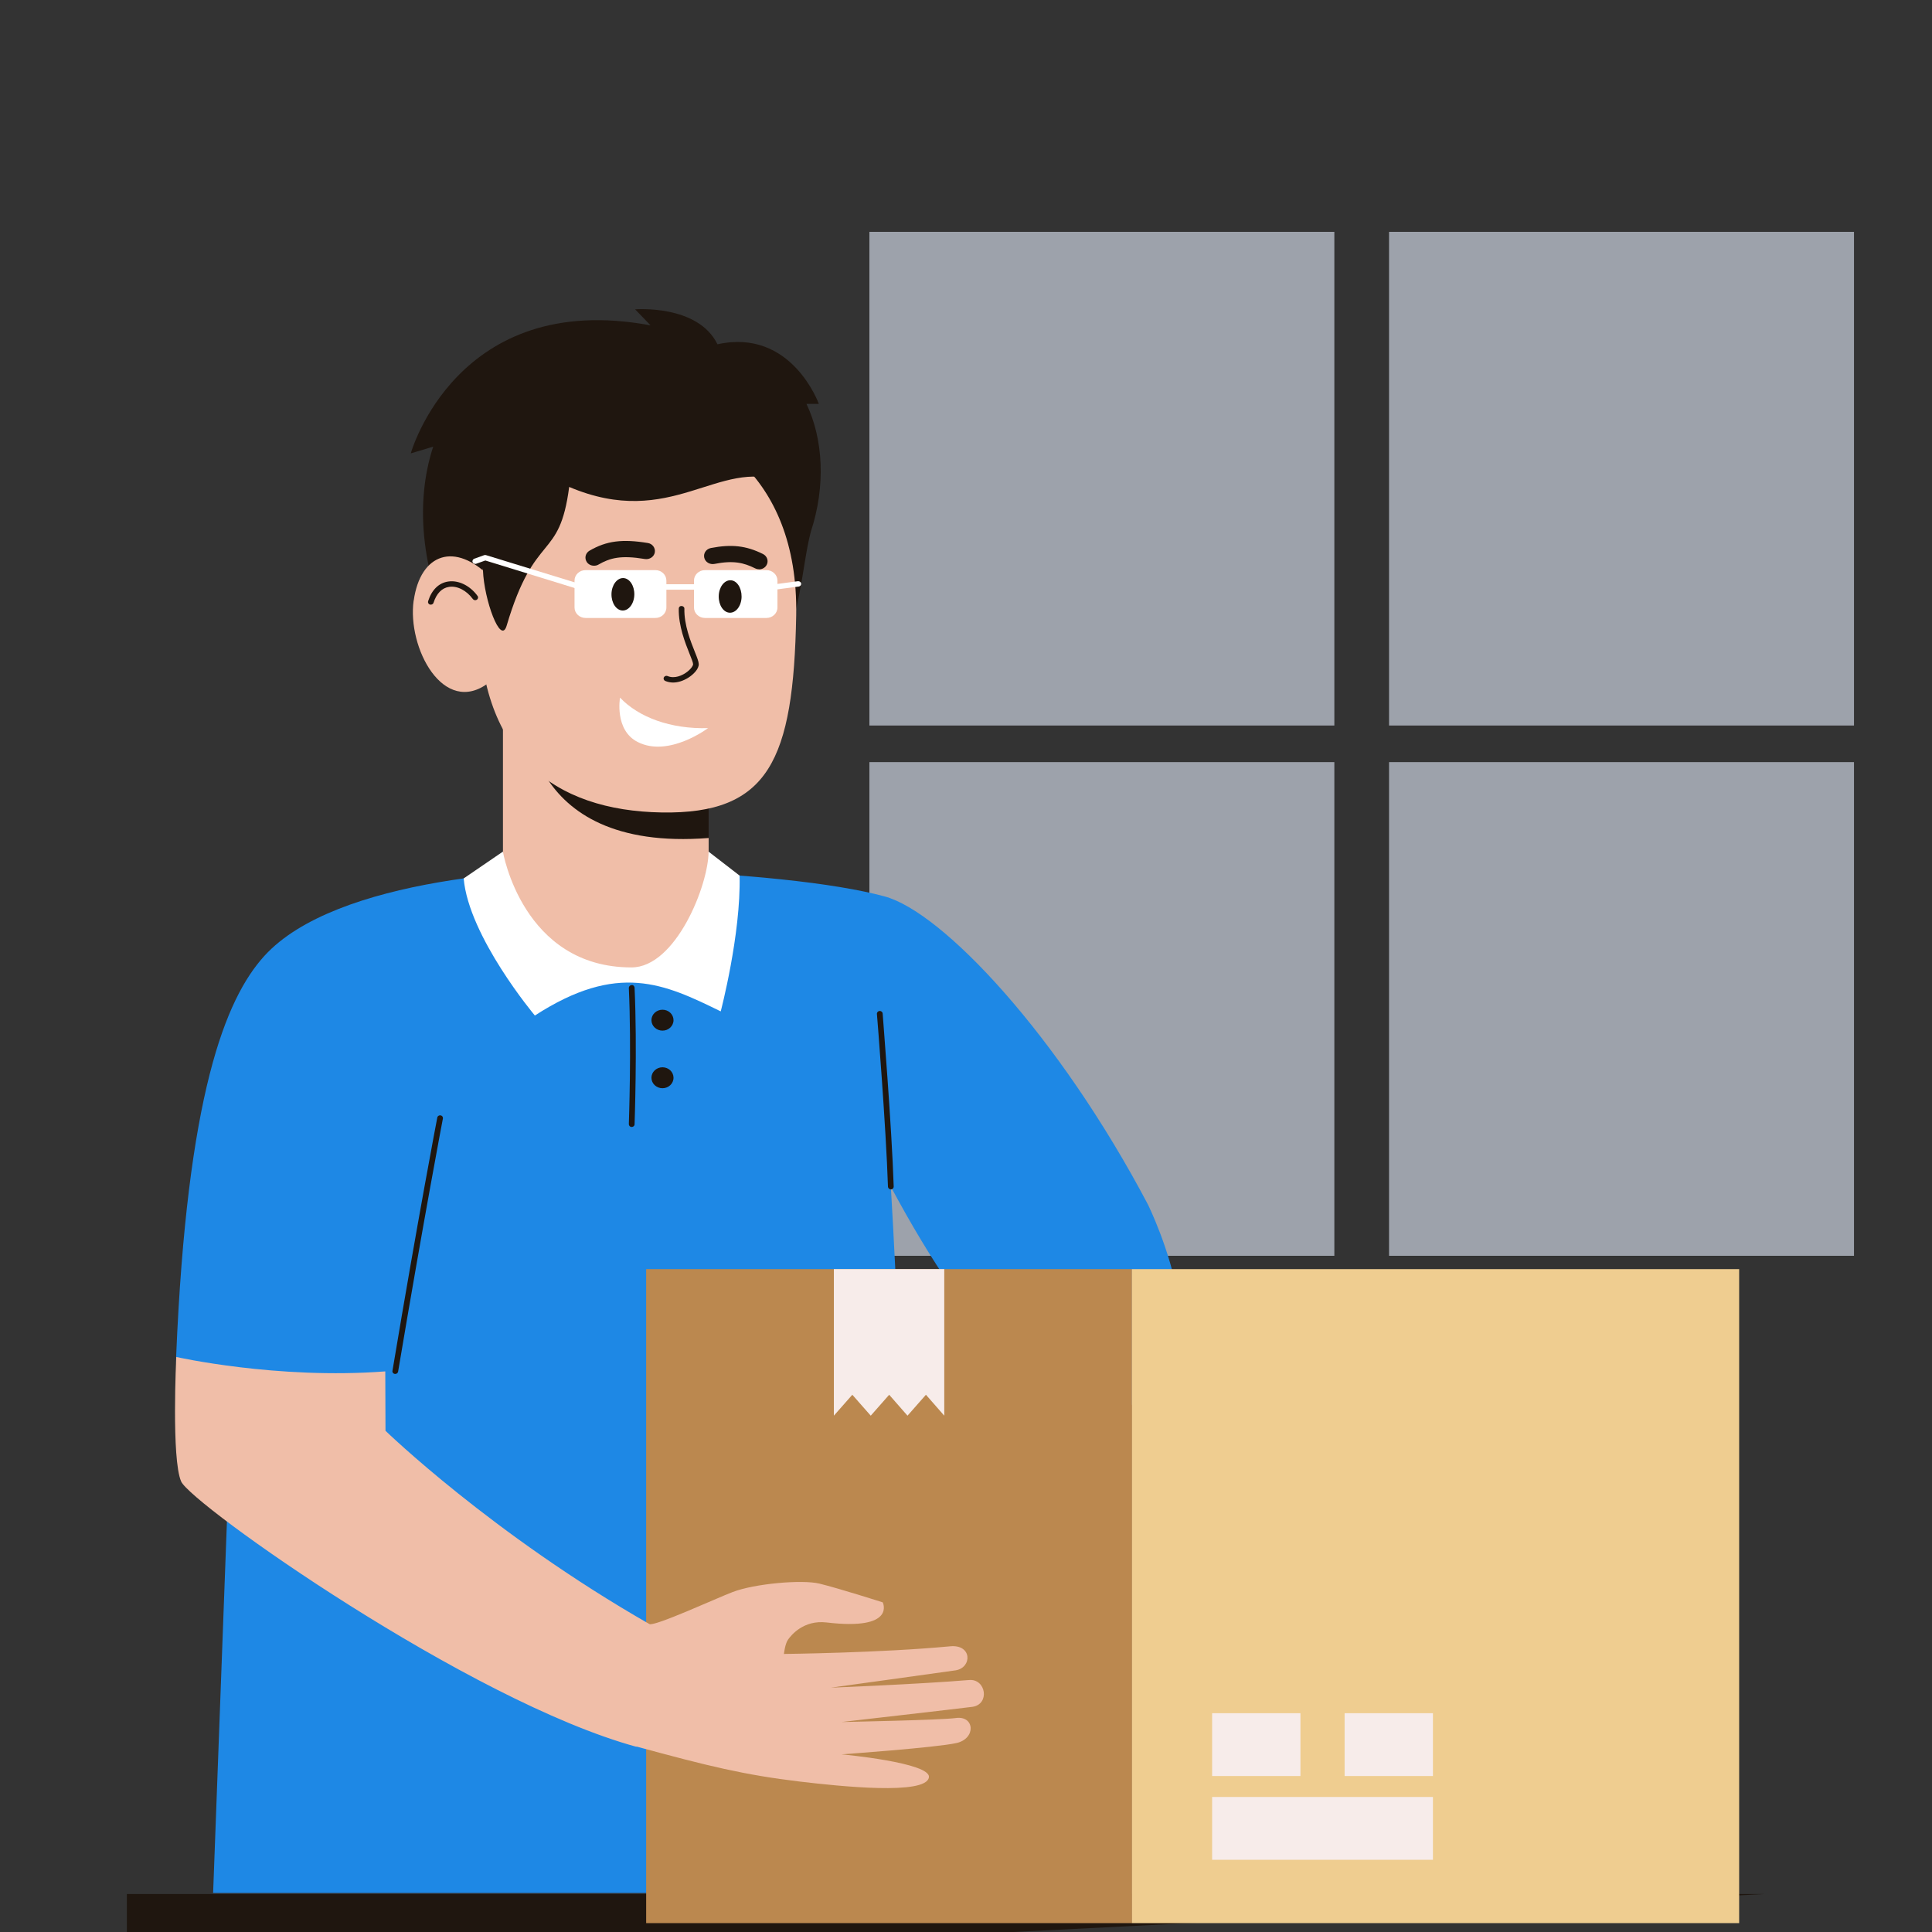 <svg width="64" height="64" viewBox="0 0 64 64" fill="none" xmlns="http://www.w3.org/2000/svg">
<rect x="0" y="0" width="64" height="64" fill="#333333" stroke="none"/>
<g clip-path="url(#clip0_557_55422)">
<g opacity="0.7">
<path d="M44.202 7.68H28.8V24.034H44.202V7.68Z" fill="#CBD1DE"/>
<path d="M61.416 7.68H46.014V24.034H61.416V7.68Z" fill="#CBD1DE"/>
<path d="M44.202 25.246H28.8V41.6H44.202V25.246Z" fill="#CBD1DE"/>
<path d="M61.416 25.246H46.014V41.6H61.416V25.246Z" fill="#CBD1DE"/>
</g>
<path d="M58.468 62.742L4.203 65.484V62.742H58.468Z" fill="#1F160F"/>
<path d="M23.475 29.633L16.661 29.765V23.38H23.475V29.633Z" fill="#F0BEA8"/>
<path d="M23.475 27.76V23.38H17.426C17.426 23.38 17.21 28.249 23.475 27.76Z" fill="#1F160F"/>
<path d="M26.719 13.379H27.125C27.125 13.379 26.225 10.861 23.767 11.405C23.12 10.077 21.039 10.247 21.039 10.247L21.551 10.778C15.129 9.581 13.607 15.019 13.607 15.019L14.35 14.797C13.728 16.697 13.926 19.104 15.283 21.698L25.709 21.892C26.532 20.533 26.558 18.75 26.861 17.61C27.355 16.104 27.275 14.554 26.715 13.379H26.719Z" fill="#1F160F"/>
<path d="M26.375 20.391C26.287 25.194 25.46 26.973 21.92 26.914C18.383 26.855 15.783 25.017 15.874 20.217C15.962 15.421 19.257 13.857 21.243 13.892C23.233 13.923 26.462 15.595 26.375 20.391Z" fill="#F0BEA8"/>
<path d="M13.706 19.891C13.926 18.331 15.074 17.929 16.255 19.132L16.19 22.617C14.69 23.755 13.483 21.452 13.703 19.891H13.706Z" fill="#F0BEA8"/>
<path d="M14.27 20.03C14.27 20.03 14.251 20.03 14.244 20.027C14.193 20.013 14.167 19.961 14.182 19.916C14.299 19.541 14.537 19.309 14.847 19.264C15.188 19.212 15.572 19.399 15.82 19.742C15.85 19.784 15.839 19.839 15.795 19.867C15.751 19.895 15.692 19.884 15.663 19.843C15.455 19.558 15.144 19.399 14.877 19.441C14.639 19.475 14.46 19.659 14.361 19.968C14.35 20.006 14.31 20.03 14.27 20.03Z" fill="#1F160F"/>
<path d="M18.852 16.129C22.246 17.571 23.807 15.14 25.914 15.962C26.949 16.364 26.133 12.897 21.69 12.824C16.131 12.73 15.966 18.029 15.999 18.896C16.035 19.864 16.584 21.386 16.782 20.731C17.718 17.558 18.53 18.622 18.855 16.129H18.852Z" fill="#1F160F"/>
<path d="M19.398 20.471H21.709C21.912 20.471 22.075 20.316 22.075 20.124V19.233C22.075 19.041 21.912 18.886 21.709 18.886H19.398C19.196 18.886 19.032 19.041 19.032 19.233V20.124C19.032 20.316 19.196 20.471 19.398 20.471Z" fill="white"/>
<path d="M23.355 20.471H25.388C25.59 20.471 25.754 20.316 25.754 20.124V19.233C25.754 19.041 25.59 18.886 25.388 18.886H23.355C23.153 18.886 22.989 19.041 22.989 19.233V20.124C22.989 20.316 23.153 20.471 23.355 20.471Z" fill="white"/>
<path d="M23.121 19.534H21.797C21.746 19.534 21.702 19.493 21.702 19.444C21.702 19.396 21.746 19.354 21.797 19.354H23.121C23.172 19.354 23.216 19.396 23.216 19.444C23.216 19.493 23.172 19.534 23.121 19.534Z" fill="white"/>
<path d="M19.233 19.534C19.233 19.534 19.215 19.534 19.204 19.531L16.077 18.567L15.777 18.674C15.729 18.692 15.675 18.667 15.656 18.622C15.638 18.577 15.664 18.525 15.711 18.508L16.04 18.39C16.062 18.383 16.084 18.383 16.102 18.39L19.262 19.361C19.314 19.375 19.339 19.427 19.325 19.475C19.31 19.514 19.273 19.538 19.233 19.538V19.534Z" fill="white"/>
<path d="M25.659 19.534C25.611 19.534 25.571 19.503 25.563 19.458C25.556 19.41 25.593 19.364 25.644 19.358L26.434 19.253C26.485 19.25 26.533 19.281 26.54 19.33C26.547 19.378 26.511 19.423 26.459 19.43L25.669 19.534C25.669 19.534 25.662 19.534 25.655 19.534H25.659Z" fill="white"/>
<path d="M22.302 22.61C22.21 22.61 22.123 22.593 22.038 22.558C21.991 22.538 21.969 22.485 21.991 22.44C22.013 22.395 22.068 22.375 22.115 22.395C22.349 22.496 22.602 22.364 22.697 22.302C22.872 22.191 22.96 22.055 22.96 22.003C22.96 21.948 22.902 21.809 22.843 21.66C22.697 21.293 22.474 20.734 22.485 20.162C22.485 20.113 22.518 20.072 22.58 20.075C22.631 20.075 22.675 20.117 22.671 20.165C22.66 20.703 22.876 21.241 23.019 21.598C23.096 21.788 23.143 21.913 23.147 21.997C23.154 22.156 22.975 22.34 22.799 22.451C22.631 22.555 22.459 22.61 22.294 22.61H22.302Z" fill="#1F160F"/>
<path d="M24.566 19.767C24.562 20.065 24.387 20.301 24.178 20.297C23.97 20.294 23.805 20.051 23.809 19.753C23.812 19.455 23.988 19.219 24.196 19.222C24.405 19.222 24.569 19.468 24.566 19.767Z" fill="#1F160F"/>
<path d="M25.146 18.858C25.102 18.858 25.058 18.848 25.015 18.827C24.638 18.64 24.294 18.556 23.665 18.681C23.512 18.709 23.361 18.619 23.329 18.473C23.296 18.327 23.394 18.185 23.548 18.154C24.232 18.022 24.715 18.074 25.274 18.352C25.413 18.421 25.468 18.584 25.395 18.716C25.344 18.809 25.245 18.861 25.143 18.861L25.146 18.858Z" fill="#1F160F"/>
<path d="M20.256 19.68C20.252 19.978 20.417 20.221 20.625 20.224C20.834 20.228 21.009 19.989 21.013 19.694C21.017 19.396 20.852 19.153 20.644 19.149C20.435 19.146 20.26 19.385 20.256 19.68Z" fill="#1F160F"/>
<path d="M19.676 18.74C19.581 18.74 19.486 18.695 19.435 18.612C19.354 18.483 19.395 18.32 19.53 18.241C20.093 17.915 20.616 17.849 21.461 17.988C21.614 18.012 21.717 18.154 21.691 18.3C21.666 18.445 21.516 18.543 21.362 18.518C20.569 18.386 20.21 18.48 19.826 18.702C19.779 18.73 19.727 18.74 19.68 18.74H19.676Z" fill="#1F160F"/>
<path d="M23.462 24.12C22.208 24.156 21.153 23.757 20.539 23.11C20.539 23.11 20.346 24.187 21.127 24.581C22.157 25.104 23.462 24.115 23.462 24.115V24.12Z" fill="white"/>
<path d="M37.105 46.633C34.819 47.035 32.208 44.347 29.509 39.309C29.509 39.309 29.948 46.13 30.434 62.707H7.06L7.547 49.601C7.547 49.601 5.762 46.758 5.835 44.937C6.194 36.288 7.459 33.09 8.761 31.662C11.124 29.071 17.798 28.717 20.633 28.804C24.645 28.922 27.666 29.251 29.304 29.695C31.231 30.215 35.072 34.301 38.027 39.901C38.027 39.901 41.007 45.932 37.105 46.629V46.633Z" fill="#1E88E5"/>
<path d="M23.475 28.925C23.475 30.448 22.802 32.269 20.841 32.269C18.881 32.269 16.661 30.712 16.661 28.828C16.661 28.828 18.834 28.693 20.351 28.693C21.869 28.693 23.475 28.929 23.475 28.929V28.925Z" fill="#F0BEA8"/>
<path d="M29.51 39.399C29.459 39.399 29.418 39.361 29.415 39.312C29.353 37.346 29.053 33.621 29.049 33.587C29.045 33.538 29.086 33.493 29.137 33.489C29.188 33.486 29.236 33.524 29.239 33.573C29.239 33.611 29.543 37.339 29.605 39.309C29.605 39.357 29.565 39.399 29.514 39.402L29.51 39.399Z" fill="#1F160F"/>
<path d="M17.716 33.642C20.47 31.859 22.006 32.588 23.875 33.503C23.875 33.503 24.547 30.951 24.5 29.005L23.472 28.211C23.472 29.317 22.386 32.047 20.919 32.047C17.306 32.047 16.659 28.211 16.659 28.211L15.36 29.099C15.525 31.027 17.716 33.638 17.716 33.638V33.642Z" fill="white"/>
<path d="M13.092 45.513C13.092 45.513 13.081 45.513 13.078 45.513C13.027 45.506 12.99 45.461 13.001 45.409C13.85 40.335 14.479 37.051 14.486 37.02C14.493 36.971 14.544 36.94 14.596 36.947C14.647 36.957 14.68 37.002 14.672 37.051C14.665 37.082 14.04 40.366 13.188 45.436C13.18 45.481 13.14 45.513 13.096 45.513H13.092Z" fill="#1F160F"/>
<path d="M20.922 37.332C20.871 37.332 20.831 37.29 20.831 37.238C20.831 37.214 20.922 34.714 20.831 32.726C20.831 32.678 20.868 32.636 20.922 32.633C20.977 32.622 21.018 32.671 21.021 32.719C21.113 34.714 21.021 37.221 21.021 37.245C21.021 37.294 20.977 37.332 20.926 37.332H20.922Z" fill="#1F160F"/>
<path d="M37.501 42.041H21.405V63.706H37.501V42.041Z" fill="#BB884F"/>
<path d="M57.612 42.041H37.497V63.706H57.612V42.041Z" fill="#EFCD90"/>
<path d="M47.468 59.527H40.153V61.608H47.468V59.527Z" fill="#F7ECEA"/>
<path d="M43.079 56.752H40.153V58.833H43.079V56.752Z" fill="#F7ECEA"/>
<path d="M47.468 56.752H44.542V58.833H47.468V56.752Z" fill="#F7ECEA"/>
<path d="M31.28 42.041V46.896L30.673 46.203L30.062 46.896L29.455 46.203L28.845 46.896L28.234 46.203L27.623 46.896V42.041H31.28Z" fill="#F7ECEA"/>
<path d="M21.079 57.855C23.46 58.504 24.663 58.798 26.496 59.017C27.816 59.173 30.676 59.475 30.771 58.878C30.852 58.389 27.878 58.115 27.878 58.115C27.878 58.115 31.002 57.893 31.682 57.741C32.34 57.595 32.289 56.825 31.664 56.912C31.174 56.981 27.878 57.044 27.878 57.044C27.878 57.044 31.857 56.589 32.212 56.541C32.797 56.458 32.666 55.605 32.102 55.653C30.424 55.792 27.523 55.906 27.523 55.906C27.523 55.906 31.492 55.358 31.664 55.331C32.205 55.237 32.205 54.467 31.477 54.536C29.162 54.755 25.969 54.789 25.969 54.789C25.969 54.789 26.002 54.46 26.105 54.314C26.207 54.169 26.62 53.656 27.381 53.746C29.703 54.023 29.242 53.08 29.242 53.08C29.242 53.08 27.776 52.612 27.143 52.459C26.565 52.32 24.993 52.459 24.265 52.74C23.745 52.938 21.675 53.891 21.511 53.798C16.285 50.808 12.77 47.396 12.77 47.396L12.763 45.429C9.171 45.703 5.839 44.951 5.839 44.951C5.839 44.951 5.675 48.329 6 49.074C6.326 49.823 15.553 56.357 21.087 57.866L21.079 57.855Z" fill="#F0BEA8"/>
<path d="M21.946 34.141C22.148 34.141 22.311 33.986 22.311 33.794C22.311 33.603 22.148 33.448 21.946 33.448C21.744 33.448 21.58 33.603 21.58 33.794C21.58 33.986 21.744 34.141 21.946 34.141Z" fill="#1F160F"/>
<path d="M21.946 36.049C22.148 36.049 22.311 35.894 22.311 35.702C22.311 35.511 22.148 35.355 21.946 35.355C21.744 35.355 21.58 35.511 21.58 35.702C21.58 35.894 21.744 36.049 21.946 36.049Z" fill="#1F160F"/>
</g>
<defs>
<clipPath id="clip0_557_55422">
<rect width="58.88" height="58.88" fill="white" transform="translate(2.56 5.12)"/>
</clipPath>
</defs>
</svg>
